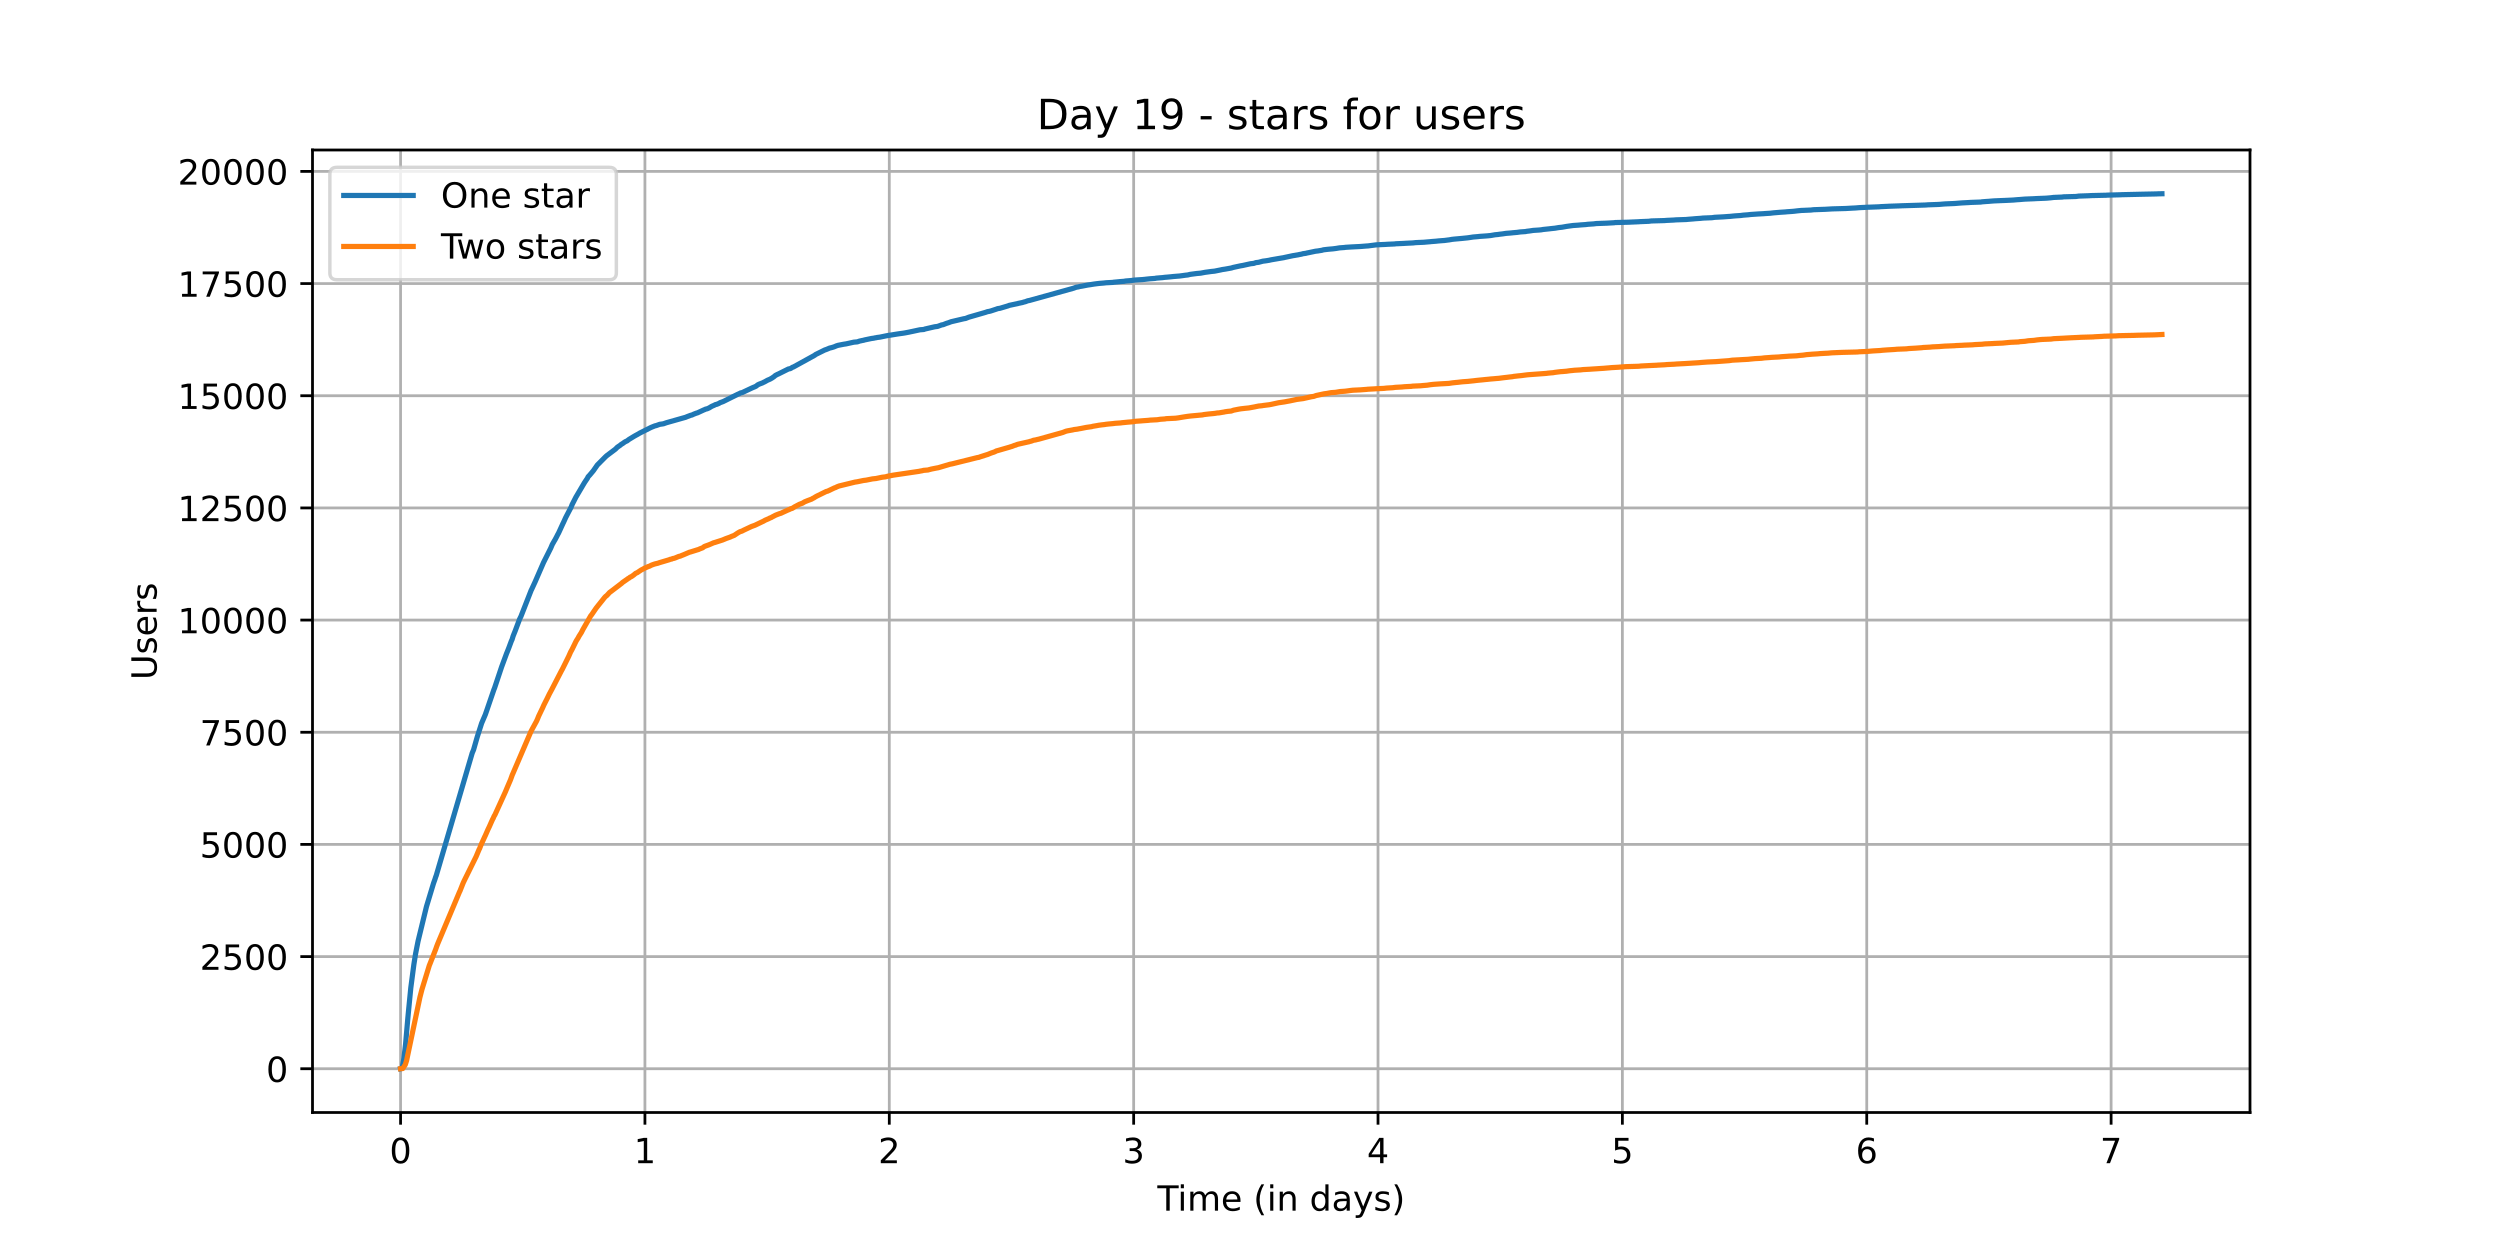 <?xml version="1.0" encoding="utf-8" standalone="no"?>
<!DOCTYPE svg PUBLIC "-//W3C//DTD SVG 1.1//EN"
  "http://www.w3.org/Graphics/SVG/1.1/DTD/svg11.dtd">
<!-- Created with matplotlib (https://matplotlib.org/) -->
<svg height="360pt" version="1.1" viewBox="0 0 720 360" width="720pt" xmlns="http://www.w3.org/2000/svg" xmlns:xlink="http://www.w3.org/1999/xlink">
 <defs>
  <style type="text/css">*{stroke-linecap:butt;stroke-linejoin:round;}</style>
 </defs>
 <g id="figure_1">
  <g id="patch_1">
   <path d="M 0 360 
L 720 360 
L 720 0 
L 0 0 
z
" style="fill:#ffffff;"/>
  </g>
  <g id="axes_1">
   <g id="patch_2">
    <path d="M 90 320.4 
L 648 320.4 
L 648 43.2 
L 90 43.2 
z
" style="fill:#ffffff;"/>
   </g>
   <g id="matplotlib.axis_1">
    <g id="xtick_1">
     <g id="line2d_1">
      <path clip-path="url(#p1810d9f25a)" d="M 115.364 320.4 
L 115.364 43.2 
" style="fill:none;stroke:#b0b0b0;stroke-linecap:square;stroke-width:0.8;"/>
     </g>
     <g id="line2d_2">
      <defs>
       <path d="M 0 0 
L 0 3.5 
" id="m7b0ed7caa7" style="stroke:#000000;stroke-width:0.8;"/>
      </defs>
      <g>
       <use style="stroke:#000000;stroke-width:0.8;" x="115.364" xlink:href="#m7b0ed7caa7" y="320.4"/>
      </g>
     </g>
     <g id="text_1">
      <!-- 0 -->
      <g transform="translate(112.182 334.998)scale(0.1 -0.1)">
       <defs>
        <path d="M 31.781 66.406 
Q 24.172 66.406 20.328 58.906 
Q 16.5 51.422 16.5 36.375 
Q 16.5 21.391 20.328 13.891 
Q 24.172 6.391 31.781 6.391 
Q 39.453 6.391 43.281 13.891 
Q 47.125 21.391 47.125 36.375 
Q 47.125 51.422 43.281 58.906 
Q 39.453 66.406 31.781 66.406 
z
M 31.781 74.219 
Q 44.047 74.219 50.516 64.516 
Q 56.984 54.828 56.984 36.375 
Q 56.984 17.969 50.516 8.266 
Q 44.047 -1.422 31.781 -1.422 
Q 19.531 -1.422 13.062 8.266 
Q 6.594 17.969 6.594 36.375 
Q 6.594 54.828 13.062 64.516 
Q 19.531 74.219 31.781 74.219 
z
" id="DejaVuSans-48"/>
       </defs>
       <use xlink:href="#DejaVuSans-48"/>
      </g>
     </g>
    </g>
    <g id="xtick_2">
     <g id="line2d_3">
      <path clip-path="url(#p1810d9f25a)" d="M 185.74 320.4 
L 185.74 43.2 
" style="fill:none;stroke:#b0b0b0;stroke-linecap:square;stroke-width:0.8;"/>
     </g>
     <g id="line2d_4">
      <g>
       <use style="stroke:#000000;stroke-width:0.8;" x="185.74" xlink:href="#m7b0ed7caa7" y="320.4"/>
      </g>
     </g>
     <g id="text_2">
      <!-- 1 -->
      <g transform="translate(182.559 334.998)scale(0.1 -0.1)">
       <defs>
        <path d="M 12.406 8.297 
L 28.516 8.297 
L 28.516 63.922 
L 10.984 60.406 
L 10.984 69.391 
L 28.422 72.906 
L 38.281 72.906 
L 38.281 8.297 
L 54.391 8.297 
L 54.391 0 
L 12.406 0 
z
" id="DejaVuSans-49"/>
       </defs>
       <use xlink:href="#DejaVuSans-49"/>
      </g>
     </g>
    </g>
    <g id="xtick_3">
     <g id="line2d_5">
      <path clip-path="url(#p1810d9f25a)" d="M 256.116 320.4 
L 256.116 43.2 
" style="fill:none;stroke:#b0b0b0;stroke-linecap:square;stroke-width:0.8;"/>
     </g>
     <g id="line2d_6">
      <g>
       <use style="stroke:#000000;stroke-width:0.8;" x="256.116" xlink:href="#m7b0ed7caa7" y="320.4"/>
      </g>
     </g>
     <g id="text_3">
      <!-- 2 -->
      <g transform="translate(252.935 334.998)scale(0.1 -0.1)">
       <defs>
        <path d="M 19.188 8.297 
L 53.609 8.297 
L 53.609 0 
L 7.328 0 
L 7.328 8.297 
Q 12.938 14.109 22.625 23.891 
Q 32.328 33.688 34.812 36.531 
Q 39.547 41.844 41.422 45.531 
Q 43.312 49.219 43.312 52.781 
Q 43.312 58.594 39.234 62.25 
Q 35.156 65.922 28.609 65.922 
Q 23.969 65.922 18.812 64.312 
Q 13.672 62.703 7.812 59.422 
L 7.812 69.391 
Q 13.766 71.781 18.938 73 
Q 24.125 74.219 28.422 74.219 
Q 39.75 74.219 46.484 68.547 
Q 53.219 62.891 53.219 53.422 
Q 53.219 48.922 51.531 44.891 
Q 49.859 40.875 45.406 35.406 
Q 44.188 33.984 37.641 27.219 
Q 31.109 20.453 19.188 8.297 
z
" id="DejaVuSans-50"/>
       </defs>
       <use xlink:href="#DejaVuSans-50"/>
      </g>
     </g>
    </g>
    <g id="xtick_4">
     <g id="line2d_7">
      <path clip-path="url(#p1810d9f25a)" d="M 326.493 320.4 
L 326.493 43.2 
" style="fill:none;stroke:#b0b0b0;stroke-linecap:square;stroke-width:0.8;"/>
     </g>
     <g id="line2d_8">
      <g>
       <use style="stroke:#000000;stroke-width:0.8;" x="326.493" xlink:href="#m7b0ed7caa7" y="320.4"/>
      </g>
     </g>
     <g id="text_4">
      <!-- 3 -->
      <g transform="translate(323.312 334.998)scale(0.1 -0.1)">
       <defs>
        <path d="M 40.578 39.312 
Q 47.656 37.797 51.625 33 
Q 55.609 28.219 55.609 21.188 
Q 55.609 10.406 48.188 4.484 
Q 40.766 -1.422 27.094 -1.422 
Q 22.516 -1.422 17.656 -0.516 
Q 12.797 0.391 7.625 2.203 
L 7.625 11.719 
Q 11.719 9.328 16.594 8.109 
Q 21.484 6.891 26.812 6.891 
Q 36.078 6.891 40.938 10.547 
Q 45.797 14.203 45.797 21.188 
Q 45.797 27.641 41.281 31.266 
Q 36.766 34.906 28.719 34.906 
L 20.219 34.906 
L 20.219 43.016 
L 29.109 43.016 
Q 36.375 43.016 40.234 45.922 
Q 44.094 48.828 44.094 54.297 
Q 44.094 59.906 40.109 62.906 
Q 36.141 65.922 28.719 65.922 
Q 24.656 65.922 20.016 65.031 
Q 15.375 64.156 9.812 62.312 
L 9.812 71.094 
Q 15.438 72.656 20.344 73.438 
Q 25.25 74.219 29.594 74.219 
Q 40.828 74.219 47.359 69.109 
Q 53.906 64.016 53.906 55.328 
Q 53.906 49.266 50.438 45.094 
Q 46.969 40.922 40.578 39.312 
z
" id="DejaVuSans-51"/>
       </defs>
       <use xlink:href="#DejaVuSans-51"/>
      </g>
     </g>
    </g>
    <g id="xtick_5">
     <g id="line2d_9">
      <path clip-path="url(#p1810d9f25a)" d="M 396.869 320.4 
L 396.869 43.2 
" style="fill:none;stroke:#b0b0b0;stroke-linecap:square;stroke-width:0.8;"/>
     </g>
     <g id="line2d_10">
      <g>
       <use style="stroke:#000000;stroke-width:0.8;" x="396.869" xlink:href="#m7b0ed7caa7" y="320.4"/>
      </g>
     </g>
     <g id="text_5">
      <!-- 4 -->
      <g transform="translate(393.688 334.998)scale(0.1 -0.1)">
       <defs>
        <path d="M 37.797 64.312 
L 12.891 25.391 
L 37.797 25.391 
z
M 35.203 72.906 
L 47.609 72.906 
L 47.609 25.391 
L 58.016 25.391 
L 58.016 17.188 
L 47.609 17.188 
L 47.609 0 
L 37.797 0 
L 37.797 17.188 
L 4.891 17.188 
L 4.891 26.703 
z
" id="DejaVuSans-52"/>
       </defs>
       <use xlink:href="#DejaVuSans-52"/>
      </g>
     </g>
    </g>
    <g id="xtick_6">
     <g id="line2d_11">
      <path clip-path="url(#p1810d9f25a)" d="M 467.245 320.4 
L 467.245 43.2 
" style="fill:none;stroke:#b0b0b0;stroke-linecap:square;stroke-width:0.8;"/>
     </g>
     <g id="line2d_12">
      <g>
       <use style="stroke:#000000;stroke-width:0.8;" x="467.245" xlink:href="#m7b0ed7caa7" y="320.4"/>
      </g>
     </g>
     <g id="text_6">
      <!-- 5 -->
      <g transform="translate(464.064 334.998)scale(0.1 -0.1)">
       <defs>
        <path d="M 10.797 72.906 
L 49.516 72.906 
L 49.516 64.594 
L 19.828 64.594 
L 19.828 46.734 
Q 21.969 47.469 24.109 47.828 
Q 26.266 48.188 28.422 48.188 
Q 40.625 48.188 47.75 41.5 
Q 54.891 34.812 54.891 23.391 
Q 54.891 11.625 47.562 5.094 
Q 40.234 -1.422 26.906 -1.422 
Q 22.312 -1.422 17.547 -0.641 
Q 12.797 0.141 7.719 1.703 
L 7.719 11.625 
Q 12.109 9.234 16.797 8.062 
Q 21.484 6.891 26.703 6.891 
Q 35.156 6.891 40.078 11.328 
Q 45.016 15.766 45.016 23.391 
Q 45.016 31 40.078 35.438 
Q 35.156 39.891 26.703 39.891 
Q 22.75 39.891 18.812 39.016 
Q 14.891 38.141 10.797 36.281 
z
" id="DejaVuSans-53"/>
       </defs>
       <use xlink:href="#DejaVuSans-53"/>
      </g>
     </g>
    </g>
    <g id="xtick_7">
     <g id="line2d_13">
      <path clip-path="url(#p1810d9f25a)" d="M 537.622 320.4 
L 537.622 43.2 
" style="fill:none;stroke:#b0b0b0;stroke-linecap:square;stroke-width:0.8;"/>
     </g>
     <g id="line2d_14">
      <g>
       <use style="stroke:#000000;stroke-width:0.8;" x="537.622" xlink:href="#m7b0ed7caa7" y="320.4"/>
      </g>
     </g>
     <g id="text_7">
      <!-- 6 -->
      <g transform="translate(534.441 334.998)scale(0.1 -0.1)">
       <defs>
        <path d="M 33.016 40.375 
Q 26.375 40.375 22.484 35.828 
Q 18.609 31.297 18.609 23.391 
Q 18.609 15.531 22.484 10.953 
Q 26.375 6.391 33.016 6.391 
Q 39.656 6.391 43.531 10.953 
Q 47.406 15.531 47.406 23.391 
Q 47.406 31.297 43.531 35.828 
Q 39.656 40.375 33.016 40.375 
z
M 52.594 71.297 
L 52.594 62.312 
Q 48.875 64.062 45.094 64.984 
Q 41.312 65.922 37.594 65.922 
Q 27.828 65.922 22.672 59.328 
Q 17.531 52.734 16.797 39.406 
Q 19.672 43.656 24.016 45.922 
Q 28.375 48.188 33.594 48.188 
Q 44.578 48.188 50.953 41.516 
Q 57.328 34.859 57.328 23.391 
Q 57.328 12.156 50.688 5.359 
Q 44.047 -1.422 33.016 -1.422 
Q 20.359 -1.422 13.672 8.266 
Q 6.984 17.969 6.984 36.375 
Q 6.984 53.656 15.188 63.938 
Q 23.391 74.219 37.203 74.219 
Q 40.922 74.219 44.703 73.484 
Q 48.484 72.75 52.594 71.297 
z
" id="DejaVuSans-54"/>
       </defs>
       <use xlink:href="#DejaVuSans-54"/>
      </g>
     </g>
    </g>
    <g id="xtick_8">
     <g id="line2d_15">
      <path clip-path="url(#p1810d9f25a)" d="M 607.998 320.4 
L 607.998 43.2 
" style="fill:none;stroke:#b0b0b0;stroke-linecap:square;stroke-width:0.8;"/>
     </g>
     <g id="line2d_16">
      <g>
       <use style="stroke:#000000;stroke-width:0.8;" x="607.998" xlink:href="#m7b0ed7caa7" y="320.4"/>
      </g>
     </g>
     <g id="text_8">
      <!-- 7 -->
      <g transform="translate(604.817 334.998)scale(0.1 -0.1)">
       <defs>
        <path d="M 8.203 72.906 
L 55.078 72.906 
L 55.078 68.703 
L 28.609 0 
L 18.312 0 
L 43.219 64.594 
L 8.203 64.594 
z
" id="DejaVuSans-55"/>
       </defs>
       <use xlink:href="#DejaVuSans-55"/>
      </g>
     </g>
    </g>
    <g id="text_9">
     <!-- Time (in days) -->
     <g transform="translate(333.327 348.677)scale(0.1 -0.1)">
      <defs>
       <path d="M -0.297 72.906 
L 61.375 72.906 
L 61.375 64.594 
L 35.5 64.594 
L 35.5 0 
L 25.594 0 
L 25.594 64.594 
L -0.297 64.594 
z
" id="DejaVuSans-84"/>
       <path d="M 9.422 54.688 
L 18.406 54.688 
L 18.406 0 
L 9.422 0 
z
M 9.422 75.984 
L 18.406 75.984 
L 18.406 64.594 
L 9.422 64.594 
z
" id="DejaVuSans-105"/>
       <path d="M 52 44.188 
Q 55.375 50.25 60.062 53.125 
Q 64.75 56 71.094 56 
Q 79.641 56 84.281 50.016 
Q 88.922 44.047 88.922 33.016 
L 88.922 0 
L 79.891 0 
L 79.891 32.719 
Q 79.891 40.578 77.094 44.375 
Q 74.312 48.188 68.609 48.188 
Q 61.625 48.188 57.562 43.547 
Q 53.516 38.922 53.516 30.906 
L 53.516 0 
L 44.484 0 
L 44.484 32.719 
Q 44.484 40.625 41.703 44.406 
Q 38.922 48.188 33.109 48.188 
Q 26.219 48.188 22.156 43.531 
Q 18.109 38.875 18.109 30.906 
L 18.109 0 
L 9.078 0 
L 9.078 54.688 
L 18.109 54.688 
L 18.109 46.188 
Q 21.188 51.219 25.484 53.609 
Q 29.781 56 35.688 56 
Q 41.656 56 45.828 52.969 
Q 50 49.953 52 44.188 
z
" id="DejaVuSans-109"/>
       <path d="M 56.203 29.594 
L 56.203 25.203 
L 14.891 25.203 
Q 15.484 15.922 20.484 11.062 
Q 25.484 6.203 34.422 6.203 
Q 39.594 6.203 44.453 7.469 
Q 49.312 8.734 54.109 11.281 
L 54.109 2.781 
Q 49.266 0.734 44.188 -0.344 
Q 39.109 -1.422 33.891 -1.422 
Q 20.797 -1.422 13.156 6.188 
Q 5.516 13.812 5.516 26.812 
Q 5.516 40.234 12.766 48.109 
Q 20.016 56 32.328 56 
Q 43.359 56 49.781 48.891 
Q 56.203 41.797 56.203 29.594 
z
M 47.219 32.234 
Q 47.125 39.594 43.094 43.984 
Q 39.062 48.391 32.422 48.391 
Q 24.906 48.391 20.391 44.141 
Q 15.875 39.891 15.188 32.172 
z
" id="DejaVuSans-101"/>
       <path id="DejaVuSans-32"/>
       <path d="M 31 75.875 
Q 24.469 64.656 21.281 53.656 
Q 18.109 42.672 18.109 31.391 
Q 18.109 20.125 21.312 9.062 
Q 24.516 -2 31 -13.188 
L 23.188 -13.188 
Q 15.875 -1.703 12.234 9.375 
Q 8.594 20.453 8.594 31.391 
Q 8.594 42.281 12.203 53.312 
Q 15.828 64.359 23.188 75.875 
z
" id="DejaVuSans-40"/>
       <path d="M 54.891 33.016 
L 54.891 0 
L 45.906 0 
L 45.906 32.719 
Q 45.906 40.484 42.875 44.328 
Q 39.844 48.188 33.797 48.188 
Q 26.516 48.188 22.312 43.547 
Q 18.109 38.922 18.109 30.906 
L 18.109 0 
L 9.078 0 
L 9.078 54.688 
L 18.109 54.688 
L 18.109 46.188 
Q 21.344 51.125 25.703 53.562 
Q 30.078 56 35.797 56 
Q 45.219 56 50.047 50.172 
Q 54.891 44.344 54.891 33.016 
z
" id="DejaVuSans-110"/>
       <path d="M 45.406 46.391 
L 45.406 75.984 
L 54.391 75.984 
L 54.391 0 
L 45.406 0 
L 45.406 8.203 
Q 42.578 3.328 38.25 0.953 
Q 33.938 -1.422 27.875 -1.422 
Q 17.969 -1.422 11.734 6.484 
Q 5.516 14.406 5.516 27.297 
Q 5.516 40.188 11.734 48.094 
Q 17.969 56 27.875 56 
Q 33.938 56 38.25 53.625 
Q 42.578 51.266 45.406 46.391 
z
M 14.797 27.297 
Q 14.797 17.391 18.875 11.75 
Q 22.953 6.109 30.078 6.109 
Q 37.203 6.109 41.297 11.75 
Q 45.406 17.391 45.406 27.297 
Q 45.406 37.203 41.297 42.844 
Q 37.203 48.484 30.078 48.484 
Q 22.953 48.484 18.875 42.844 
Q 14.797 37.203 14.797 27.297 
z
" id="DejaVuSans-100"/>
       <path d="M 34.281 27.484 
Q 23.391 27.484 19.188 25 
Q 14.984 22.516 14.984 16.5 
Q 14.984 11.719 18.141 8.906 
Q 21.297 6.109 26.703 6.109 
Q 34.188 6.109 38.703 11.406 
Q 43.219 16.703 43.219 25.484 
L 43.219 27.484 
z
M 52.203 31.203 
L 52.203 0 
L 43.219 0 
L 43.219 8.297 
Q 40.141 3.328 35.547 0.953 
Q 30.953 -1.422 24.312 -1.422 
Q 15.922 -1.422 10.953 3.297 
Q 6 8.016 6 15.922 
Q 6 25.141 12.172 29.828 
Q 18.359 34.516 30.609 34.516 
L 43.219 34.516 
L 43.219 35.406 
Q 43.219 41.609 39.141 45 
Q 35.062 48.391 27.688 48.391 
Q 23 48.391 18.547 47.266 
Q 14.109 46.141 10.016 43.891 
L 10.016 52.203 
Q 14.938 54.109 19.578 55.047 
Q 24.219 56 28.609 56 
Q 40.484 56 46.344 49.844 
Q 52.203 43.703 52.203 31.203 
z
" id="DejaVuSans-97"/>
       <path d="M 32.172 -5.078 
Q 28.375 -14.844 24.75 -17.812 
Q 21.141 -20.797 15.094 -20.797 
L 7.906 -20.797 
L 7.906 -13.281 
L 13.188 -13.281 
Q 16.891 -13.281 18.938 -11.516 
Q 21 -9.766 23.484 -3.219 
L 25.094 0.875 
L 2.984 54.688 
L 12.5 54.688 
L 29.594 11.922 
L 46.688 54.688 
L 56.203 54.688 
z
" id="DejaVuSans-121"/>
       <path d="M 44.281 53.078 
L 44.281 44.578 
Q 40.484 46.531 36.375 47.5 
Q 32.281 48.484 27.875 48.484 
Q 21.188 48.484 17.844 46.438 
Q 14.5 44.391 14.5 40.281 
Q 14.5 37.156 16.891 35.375 
Q 19.281 33.594 26.516 31.984 
L 29.594 31.297 
Q 39.156 29.25 43.188 25.516 
Q 47.219 21.781 47.219 15.094 
Q 47.219 7.469 41.188 3.016 
Q 35.156 -1.422 24.609 -1.422 
Q 20.219 -1.422 15.453 -0.562 
Q 10.688 0.297 5.422 2 
L 5.422 11.281 
Q 10.406 8.688 15.234 7.391 
Q 20.062 6.109 24.812 6.109 
Q 31.156 6.109 34.562 8.281 
Q 37.984 10.453 37.984 14.406 
Q 37.984 18.062 35.516 20.016 
Q 33.062 21.969 24.703 23.781 
L 21.578 24.516 
Q 13.234 26.266 9.516 29.906 
Q 5.812 33.547 5.812 39.891 
Q 5.812 47.609 11.281 51.797 
Q 16.75 56 26.812 56 
Q 31.781 56 36.172 55.266 
Q 40.578 54.547 44.281 53.078 
z
" id="DejaVuSans-115"/>
       <path d="M 8.016 75.875 
L 15.828 75.875 
Q 23.141 64.359 26.781 53.312 
Q 30.422 42.281 30.422 31.391 
Q 30.422 20.453 26.781 9.375 
Q 23.141 -1.703 15.828 -13.188 
L 8.016 -13.188 
Q 14.5 -2 17.703 9.062 
Q 20.906 20.125 20.906 31.391 
Q 20.906 42.672 17.703 53.656 
Q 14.5 64.656 8.016 75.875 
z
" id="DejaVuSans-41"/>
      </defs>
      <use xlink:href="#DejaVuSans-84"/>
      <use x="57.959" xlink:href="#DejaVuSans-105"/>
      <use x="85.742" xlink:href="#DejaVuSans-109"/>
      <use x="183.154" xlink:href="#DejaVuSans-101"/>
      <use x="244.678" xlink:href="#DejaVuSans-32"/>
      <use x="276.465" xlink:href="#DejaVuSans-40"/>
      <use x="315.479" xlink:href="#DejaVuSans-105"/>
      <use x="343.262" xlink:href="#DejaVuSans-110"/>
      <use x="406.641" xlink:href="#DejaVuSans-32"/>
      <use x="438.428" xlink:href="#DejaVuSans-100"/>
      <use x="501.904" xlink:href="#DejaVuSans-97"/>
      <use x="563.184" xlink:href="#DejaVuSans-121"/>
      <use x="622.363" xlink:href="#DejaVuSans-115"/>
      <use x="674.463" xlink:href="#DejaVuSans-41"/>
     </g>
    </g>
   </g>
   <g id="matplotlib.axis_2">
    <g id="ytick_1">
     <g id="line2d_17">
      <path clip-path="url(#p1810d9f25a)" d="M 90 307.8 
L 648 307.8 
" style="fill:none;stroke:#b0b0b0;stroke-linecap:square;stroke-width:0.8;"/>
     </g>
     <g id="line2d_18">
      <defs>
       <path d="M 0 0 
L -3.5 0 
" id="mc9524b13a7" style="stroke:#000000;stroke-width:0.8;"/>
      </defs>
      <g>
       <use style="stroke:#000000;stroke-width:0.8;" x="90" xlink:href="#mc9524b13a7" y="307.8"/>
      </g>
     </g>
     <g id="text_10">
      <!-- 0 -->
      <g transform="translate(76.638 311.599)scale(0.1 -0.1)">
       <use xlink:href="#DejaVuSans-48"/>
      </g>
     </g>
    </g>
    <g id="ytick_2">
     <g id="line2d_19">
      <path clip-path="url(#p1810d9f25a)" d="M 90 275.496 
L 648 275.496 
" style="fill:none;stroke:#b0b0b0;stroke-linecap:square;stroke-width:0.8;"/>
     </g>
     <g id="line2d_20">
      <g>
       <use style="stroke:#000000;stroke-width:0.8;" x="90" xlink:href="#mc9524b13a7" y="275.496"/>
      </g>
     </g>
     <g id="text_11">
      <!-- 2500 -->
      <g transform="translate(57.55 279.295)scale(0.1 -0.1)">
       <use xlink:href="#DejaVuSans-50"/>
       <use x="63.623" xlink:href="#DejaVuSans-53"/>
       <use x="127.246" xlink:href="#DejaVuSans-48"/>
       <use x="190.869" xlink:href="#DejaVuSans-48"/>
      </g>
     </g>
    </g>
    <g id="ytick_3">
     <g id="line2d_21">
      <path clip-path="url(#p1810d9f25a)" d="M 90 243.191 
L 648 243.191 
" style="fill:none;stroke:#b0b0b0;stroke-linecap:square;stroke-width:0.8;"/>
     </g>
     <g id="line2d_22">
      <g>
       <use style="stroke:#000000;stroke-width:0.8;" x="90" xlink:href="#mc9524b13a7" y="243.191"/>
      </g>
     </g>
     <g id="text_12">
      <!-- 5000 -->
      <g transform="translate(57.55 246.99)scale(0.1 -0.1)">
       <use xlink:href="#DejaVuSans-53"/>
       <use x="63.623" xlink:href="#DejaVuSans-48"/>
       <use x="127.246" xlink:href="#DejaVuSans-48"/>
       <use x="190.869" xlink:href="#DejaVuSans-48"/>
      </g>
     </g>
    </g>
    <g id="ytick_4">
     <g id="line2d_23">
      <path clip-path="url(#p1810d9f25a)" d="M 90 210.887 
L 648 210.887 
" style="fill:none;stroke:#b0b0b0;stroke-linecap:square;stroke-width:0.8;"/>
     </g>
     <g id="line2d_24">
      <g>
       <use style="stroke:#000000;stroke-width:0.8;" x="90" xlink:href="#mc9524b13a7" y="210.887"/>
      </g>
     </g>
     <g id="text_13">
      <!-- 7500 -->
      <g transform="translate(57.55 214.686)scale(0.1 -0.1)">
       <use xlink:href="#DejaVuSans-55"/>
       <use x="63.623" xlink:href="#DejaVuSans-53"/>
       <use x="127.246" xlink:href="#DejaVuSans-48"/>
       <use x="190.869" xlink:href="#DejaVuSans-48"/>
      </g>
     </g>
    </g>
    <g id="ytick_5">
     <g id="line2d_25">
      <path clip-path="url(#p1810d9f25a)" d="M 90 178.582 
L 648 178.582 
" style="fill:none;stroke:#b0b0b0;stroke-linecap:square;stroke-width:0.8;"/>
     </g>
     <g id="line2d_26">
      <g>
       <use style="stroke:#000000;stroke-width:0.8;" x="90" xlink:href="#mc9524b13a7" y="178.582"/>
      </g>
     </g>
     <g id="text_14">
      <!-- 10000 -->
      <g transform="translate(51.188 182.382)scale(0.1 -0.1)">
       <use xlink:href="#DejaVuSans-49"/>
       <use x="63.623" xlink:href="#DejaVuSans-48"/>
       <use x="127.246" xlink:href="#DejaVuSans-48"/>
       <use x="190.869" xlink:href="#DejaVuSans-48"/>
       <use x="254.492" xlink:href="#DejaVuSans-48"/>
      </g>
     </g>
    </g>
    <g id="ytick_6">
     <g id="line2d_27">
      <path clip-path="url(#p1810d9f25a)" d="M 90 146.278 
L 648 146.278 
" style="fill:none;stroke:#b0b0b0;stroke-linecap:square;stroke-width:0.8;"/>
     </g>
     <g id="line2d_28">
      <g>
       <use style="stroke:#000000;stroke-width:0.8;" x="90" xlink:href="#mc9524b13a7" y="146.278"/>
      </g>
     </g>
     <g id="text_15">
      <!-- 12500 -->
      <g transform="translate(51.188 150.077)scale(0.1 -0.1)">
       <use xlink:href="#DejaVuSans-49"/>
       <use x="63.623" xlink:href="#DejaVuSans-50"/>
       <use x="127.246" xlink:href="#DejaVuSans-53"/>
       <use x="190.869" xlink:href="#DejaVuSans-48"/>
       <use x="254.492" xlink:href="#DejaVuSans-48"/>
      </g>
     </g>
    </g>
    <g id="ytick_7">
     <g id="line2d_29">
      <path clip-path="url(#p1810d9f25a)" d="M 90 113.974 
L 648 113.974 
" style="fill:none;stroke:#b0b0b0;stroke-linecap:square;stroke-width:0.8;"/>
     </g>
     <g id="line2d_30">
      <g>
       <use style="stroke:#000000;stroke-width:0.8;" x="90" xlink:href="#mc9524b13a7" y="113.974"/>
      </g>
     </g>
     <g id="text_16">
      <!-- 15000 -->
      <g transform="translate(51.188 117.773)scale(0.1 -0.1)">
       <use xlink:href="#DejaVuSans-49"/>
       <use x="63.623" xlink:href="#DejaVuSans-53"/>
       <use x="127.246" xlink:href="#DejaVuSans-48"/>
       <use x="190.869" xlink:href="#DejaVuSans-48"/>
       <use x="254.492" xlink:href="#DejaVuSans-48"/>
      </g>
     </g>
    </g>
    <g id="ytick_8">
     <g id="line2d_31">
      <path clip-path="url(#p1810d9f25a)" d="M 90 81.669 
L 648 81.669 
" style="fill:none;stroke:#b0b0b0;stroke-linecap:square;stroke-width:0.8;"/>
     </g>
     <g id="line2d_32">
      <g>
       <use style="stroke:#000000;stroke-width:0.8;" x="90" xlink:href="#mc9524b13a7" y="81.669"/>
      </g>
     </g>
     <g id="text_17">
      <!-- 17500 -->
      <g transform="translate(51.188 85.469)scale(0.1 -0.1)">
       <use xlink:href="#DejaVuSans-49"/>
       <use x="63.623" xlink:href="#DejaVuSans-55"/>
       <use x="127.246" xlink:href="#DejaVuSans-53"/>
       <use x="190.869" xlink:href="#DejaVuSans-48"/>
       <use x="254.492" xlink:href="#DejaVuSans-48"/>
      </g>
     </g>
    </g>
    <g id="ytick_9">
     <g id="line2d_33">
      <path clip-path="url(#p1810d9f25a)" d="M 90 49.365 
L 648 49.365 
" style="fill:none;stroke:#b0b0b0;stroke-linecap:square;stroke-width:0.8;"/>
     </g>
     <g id="line2d_34">
      <g>
       <use style="stroke:#000000;stroke-width:0.8;" x="90" xlink:href="#mc9524b13a7" y="49.365"/>
      </g>
     </g>
     <g id="text_18">
      <!-- 20000 -->
      <g transform="translate(51.188 53.164)scale(0.1 -0.1)">
       <use xlink:href="#DejaVuSans-50"/>
       <use x="63.623" xlink:href="#DejaVuSans-48"/>
       <use x="127.246" xlink:href="#DejaVuSans-48"/>
       <use x="190.869" xlink:href="#DejaVuSans-48"/>
       <use x="254.492" xlink:href="#DejaVuSans-48"/>
      </g>
     </g>
    </g>
    <g id="text_19">
     <!-- Users -->
     <g transform="translate(45.108 195.801)rotate(-90)scale(0.1 -0.1)">
      <defs>
       <path d="M 8.688 72.906 
L 18.609 72.906 
L 18.609 28.609 
Q 18.609 16.891 22.844 11.734 
Q 27.094 6.594 36.625 6.594 
Q 46.094 6.594 50.344 11.734 
Q 54.594 16.891 54.594 28.609 
L 54.594 72.906 
L 64.5 72.906 
L 64.5 27.391 
Q 64.5 13.141 57.438 5.859 
Q 50.391 -1.422 36.625 -1.422 
Q 22.797 -1.422 15.734 5.859 
Q 8.688 13.141 8.688 27.391 
z
" id="DejaVuSans-85"/>
       <path d="M 41.109 46.297 
Q 39.594 47.172 37.812 47.578 
Q 36.031 48 33.891 48 
Q 26.266 48 22.188 43.047 
Q 18.109 38.094 18.109 28.812 
L 18.109 0 
L 9.078 0 
L 9.078 54.688 
L 18.109 54.688 
L 18.109 46.188 
Q 20.953 51.172 25.484 53.578 
Q 30.031 56 36.531 56 
Q 37.453 56 38.578 55.875 
Q 39.703 55.766 41.062 55.516 
z
" id="DejaVuSans-114"/>
      </defs>
      <use xlink:href="#DejaVuSans-85"/>
      <use x="73.193" xlink:href="#DejaVuSans-115"/>
      <use x="125.293" xlink:href="#DejaVuSans-101"/>
      <use x="186.816" xlink:href="#DejaVuSans-114"/>
      <use x="227.93" xlink:href="#DejaVuSans-115"/>
     </g>
    </g>
   </g>
   <g id="line2d_35">
    <path clip-path="url(#p1810d9f25a)" d="M 115.364 307.8 
L 115.7 307.722 
L 115.846 307.516 
L 116.33 304.789 
L 116.814 300.628 
L 117.445 293.379 
L 117.687 290.821 
L 118.316 284.45 
L 119.189 277.809 
L 119.673 274.746 
L 120.4 271.063 
L 122.822 261.101 
L 124.855 254.381 
L 125.243 253.296 
L 125.485 252.534 
L 125.63 252.172 
L 135.995 216.87 
L 136.383 215.952 
L 137.206 213.071 
L 137.448 212.231 
L 138.708 208.29 
L 139.773 205.796 
L 140.258 204.4 
L 140.935 202.423 
L 141.129 201.855 
L 142.243 198.611 
L 142.437 198.133 
L 144.47 192.047 
L 145.924 188.119 
L 146.021 187.899 
L 146.553 186.555 
L 147.28 184.591 
L 147.474 184.191 
L 147.765 183.221 
L 148.104 182.369 
L 148.346 181.774 
L 149.654 178.285 
L 150.042 177.497 
L 152.997 169.951 
L 153.093 169.783 
L 153.336 169.253 
L 154.111 167.573 
L 156.532 162.004 
L 158.615 157.856 
L 159.051 156.822 
L 159.729 155.633 
L 159.826 155.491 
L 160.359 154.483 
L 160.601 153.992 
L 160.843 153.566 
L 161.037 153.152 
L 162.15 150.723 
L 162.247 150.542 
L 162.926 149.043 
L 164.137 146.717 
L 164.476 146.084 
L 164.766 145.322 
L 165.88 143.138 
L 165.977 142.983 
L 167.818 139.856 
L 168.35 138.964 
L 169.174 137.737 
L 169.368 137.323 
L 169.561 137.117 
L 169.852 136.806 
L 170.869 135.592 
L 172.031 133.925 
L 174.356 131.586 
L 174.647 131.315 
L 174.889 131.121 
L 177.213 129.376 
L 177.31 129.286 
L 177.795 128.795 
L 178.618 128.239 
L 178.812 128.058 
L 179.102 127.865 
L 179.296 127.761 
L 179.877 127.335 
L 180.168 127.167 
L 180.604 126.973 
L 181.136 126.56 
L 182.686 125.616 
L 183.219 125.319 
L 183.607 125.112 
L 184.236 124.738 
L 187.481 123.109 
L 187.723 123.006 
L 188.595 122.657 
L 189.031 122.554 
L 189.709 122.308 
L 190 122.205 
L 190.823 122.089 
L 191.162 122.024 
L 191.355 121.946 
L 191.985 121.727 
L 197.507 120.163 
L 197.846 120.008 
L 198.911 119.608 
L 199.299 119.517 
L 199.783 119.285 
L 200.509 119 
L 200.848 118.91 
L 202.64 118.083 
L 203.028 117.928 
L 203.173 117.837 
L 203.657 117.734 
L 204.239 117.476 
L 204.869 117.088 
L 205.063 116.984 
L 205.644 116.739 
L 206.031 116.532 
L 206.467 116.429 
L 207.096 116.158 
L 207.387 115.964 
L 207.629 115.886 
L 207.969 115.757 
L 208.259 115.654 
L 212.376 113.599 
L 212.909 113.366 
L 213.296 113.16 
L 213.781 113.056 
L 214.264 112.824 
L 216.395 111.816 
L 216.88 111.596 
L 217.219 111.467 
L 217.703 111.247 
L 218.236 110.834 
L 218.624 110.64 
L 219.592 110.278 
L 219.979 110.071 
L 220.222 109.968 
L 220.561 109.774 
L 221.045 109.503 
L 221.723 109.219 
L 222.256 108.921 
L 222.837 108.534 
L 223.031 108.379 
L 223.225 108.198 
L 223.419 108.068 
L 223.613 107.978 
L 223.855 107.836 
L 224.098 107.745 
L 227.052 106.272 
L 227.585 106.169 
L 227.923 105.988 
L 228.214 105.781 
L 228.505 105.691 
L 234.657 102.305 
L 234.851 102.124 
L 237.563 100.781 
L 237.902 100.677 
L 238.531 100.419 
L 238.919 100.251 
L 239.307 100.16 
L 239.694 100.057 
L 240.226 99.889 
L 240.856 99.618 
L 241.389 99.45 
L 242.988 99.14 
L 243.665 99.036 
L 245.893 98.545 
L 246.91 98.455 
L 247.54 98.235 
L 248.025 98.132 
L 248.364 98.054 
L 248.75 97.99 
L 248.944 97.912 
L 250.979 97.486 
L 251.657 97.395 
L 251.899 97.331 
L 252.383 97.253 
L 252.577 97.201 
L 253.401 97.098 
L 255.144 96.736 
L 255.677 96.633 
L 256.548 96.504 
L 257.178 96.4 
L 258.293 96.219 
L 258.971 96.116 
L 259.842 96 
L 260.521 95.896 
L 261.877 95.638 
L 262.264 95.547 
L 262.603 95.483 
L 264.927 94.979 
L 266.09 94.888 
L 266.332 94.772 
L 269.19 94.113 
L 270.012 94.01 
L 270.933 93.674 
L 271.127 93.596 
L 271.664 93.493 
L 272.535 93.144 
L 272.777 93.066 
L 273.116 92.963 
L 273.939 92.653 
L 277.572 91.8 
L 278.105 91.71 
L 279.025 91.348 
L 283.772 89.978 
L 284.401 89.758 
L 284.933 89.668 
L 285.37 89.552 
L 287.016 89.009 
L 287.307 88.893 
L 287.984 88.789 
L 290.358 88.079 
L 290.6 87.962 
L 292.78 87.497 
L 293.119 87.432 
L 293.264 87.368 
L 293.7 87.29 
L 293.893 87.239 
L 294.426 87.135 
L 294.911 86.98 
L 295.298 86.89 
L 295.976 86.631 
L 296.509 86.528 
L 309.204 83 
L 309.931 82.729 
L 310.561 82.626 
L 310.997 82.509 
L 311.627 82.406 
L 313.226 82.096 
L 313.951 81.992 
L 315.066 81.811 
L 315.841 81.708 
L 316.616 81.618 
L 317.877 81.514 
L 318.554 81.437 
L 320.492 81.333 
L 320.734 81.282 
L 321.848 81.178 
L 322.478 81.114 
L 323.785 81.01 
L 324.125 80.933 
L 325.384 80.829 
L 326.014 80.765 
L 326.788 80.661 
L 327.321 80.623 
L 329.016 80.519 
L 329.646 80.455 
L 330.566 80.351 
L 331.196 80.287 
L 332.649 80.183 
L 332.988 80.106 
L 334.198 80.002 
L 334.731 79.964 
L 335.555 79.86 
L 336.087 79.822 
L 337.202 79.718 
L 337.879 79.641 
L 339.139 79.537 
L 339.671 79.498 
L 340.446 79.395 
L 341.366 79.266 
L 342.093 79.188 
L 342.335 79.124 
L 342.771 79.02 
L 343.643 78.904 
L 344.321 78.814 
L 344.611 78.775 
L 345.774 78.671 
L 347.081 78.426 
L 347.856 78.323 
L 348.776 78.193 
L 349.793 78.09 
L 351.537 77.741 
L 351.972 77.638 
L 352.844 77.509 
L 353.426 77.405 
L 354.636 77.185 
L 354.878 77.108 
L 355.169 77.018 
L 357.251 76.565 
L 357.881 76.462 
L 360.159 75.958 
L 361.078 75.855 
L 361.708 75.635 
L 362.483 75.544 
L 362.919 75.428 
L 363.307 75.325 
L 363.694 75.221 
L 364.518 75.118 
L 365.486 74.963 
L 365.922 74.86 
L 366.261 74.795 
L 367.472 74.588 
L 368.054 74.485 
L 369.216 74.291 
L 369.701 74.213 
L 369.944 74.149 
L 370.428 74.046 
L 372.366 73.632 
L 372.948 73.542 
L 373.238 73.49 
L 373.867 73.387 
L 374.255 73.296 
L 374.837 73.193 
L 375.273 73.063 
L 376.048 72.96 
L 376.436 72.857 
L 376.969 72.753 
L 378.858 72.353 
L 379.633 72.262 
L 379.972 72.198 
L 380.651 72.094 
L 381.135 71.952 
L 381.959 71.849 
L 382.686 71.771 
L 383.752 71.681 
L 383.994 71.655 
L 384.769 71.552 
L 385.786 71.384 
L 387.192 71.28 
L 387.482 71.229 
L 389.177 71.125 
L 389.662 71.099 
L 391.696 70.996 
L 392.229 70.957 
L 393.488 70.854 
L 393.973 70.828 
L 394.747 70.725 
L 395.474 70.634 
L 396.248 70.531 
L 396.781 70.492 
L 399.058 70.389 
L 399.591 70.35 
L 401.672 70.259 
L 401.963 70.208 
L 404.288 70.104 
L 404.821 70.066 
L 406.952 69.962 
L 407.727 69.872 
L 410.1 69.768 
L 410.778 69.704 
L 411.892 69.613 
L 412.183 69.575 
L 413.539 69.471 
L 414.216 69.394 
L 415.525 69.29 
L 415.949 69.264 
L 417.027 69.122 
L 417.268 69.096 
L 417.801 69.006 
L 418.141 68.941 
L 418.822 68.864 
L 420.989 68.67 
L 422.007 68.567 
L 422.636 68.502 
L 423.363 68.399 
L 424.283 68.257 
L 425.542 68.153 
L 426.219 68.076 
L 427.721 67.972 
L 428.253 67.934 
L 429.319 67.83 
L 430.578 67.61 
L 431.547 67.52 
L 431.789 67.468 
L 432.709 67.365 
L 433.726 67.21 
L 435.034 67.107 
L 435.76 67.029 
L 436.923 66.926 
L 437.843 66.796 
L 439.345 66.693 
L 439.685 66.616 
L 440.556 66.512 
L 441.574 66.357 
L 443.173 66.254 
L 443.851 66.189 
L 444.433 66.086 
L 445.062 66.021 
L 446.031 65.918 
L 446.806 65.827 
L 447.824 65.724 
L 448.89 65.543 
L 449.859 65.44 
L 451.167 65.207 
L 451.797 65.117 
L 452.088 65.078 
L 453.008 64.949 
L 454.51 64.845 
L 455.189 64.781 
L 456.643 64.677 
L 457.369 64.587 
L 458.968 64.483 
L 459.744 64.38 
L 462.602 64.277 
L 463.086 64.251 
L 464.878 64.147 
L 465.168 64.096 
L 469.092 63.992 
L 469.577 63.967 
L 471.998 63.863 
L 472.24 63.837 
L 474.807 63.734 
L 475.63 63.631 
L 479.359 63.527 
L 479.94 63.476 
L 482.072 63.372 
L 482.653 63.32 
L 485.607 63.217 
L 486.285 63.152 
L 487.593 63.049 
L 488.271 62.984 
L 489.772 62.881 
L 490.45 62.804 
L 493.018 62.7 
L 493.84 62.584 
L 495.826 62.481 
L 496.311 62.455 
L 497.715 62.351 
L 498.199 62.325 
L 499.168 62.222 
L 499.749 62.17 
L 501.299 62.067 
L 502.074 61.964 
L 503.43 61.86 
L 504.205 61.77 
L 505.755 61.666 
L 506.288 61.628 
L 507.983 61.537 
L 508.225 61.511 
L 509.873 61.408 
L 510.164 61.369 
L 510.841 61.292 
L 512.101 61.188 
L 512.682 61.137 
L 514.281 61.033 
L 514.572 60.995 
L 516.122 60.891 
L 516.801 60.827 
L 517.528 60.736 
L 517.77 60.71 
L 518.787 60.607 
L 519.223 60.594 
L 521.549 60.491 
L 522.276 60.4 
L 525.134 60.297 
L 525.57 60.284 
L 527.314 60.18 
L 527.798 60.155 
L 531.48 60.051 
L 531.964 60.025 
L 533.756 59.922 
L 534.193 59.909 
L 535.451 59.806 
L 535.936 59.78 
L 538.067 59.677 
L 538.502 59.664 
L 541.263 59.56 
L 541.554 59.521 
L 543.733 59.418 
L 544.218 59.392 
L 547.172 59.289 
L 547.657 59.263 
L 550.998 59.16 
L 551.435 59.147 
L 554.632 59.043 
L 555.214 58.992 
L 558.071 58.888 
L 558.555 58.862 
L 559.766 58.759 
L 560.299 58.72 
L 562.768 58.617 
L 563.301 58.578 
L 564.56 58.475 
L 565.093 58.436 
L 567.031 58.333 
L 567.564 58.294 
L 570.469 58.191 
L 570.808 58.126 
L 572.116 58.023 
L 572.6 57.997 
L 573.811 57.893 
L 574.344 57.855 
L 576.765 57.751 
L 577.201 57.738 
L 579.381 57.635 
L 579.866 57.609 
L 581.028 57.506 
L 581.513 57.48 
L 582.725 57.376 
L 583.257 57.338 
L 585.825 57.234 
L 586.358 57.196 
L 588.974 57.092 
L 589.458 57.066 
L 590.621 56.963 
L 591.445 56.86 
L 593.916 56.756 
L 594.255 56.692 
L 597.888 56.588 
L 598.712 56.472 
L 601.666 56.369 
L 602.199 56.33 
L 606.605 56.226 
L 606.848 56.201 
L 610.625 56.097 
L 611.11 56.071 
L 615.614 55.968 
L 616.05 55.955 
L 620.99 55.852 
L 621.474 55.826 
L 622.636 55.8 
L 622.636 55.8 
" style="fill:none;stroke:#1f77b4;stroke-linecap:square;stroke-width:1.5;"/>
   </g>
   <g id="line2d_36">
    <path clip-path="url(#p1810d9f25a)" d="M 115.364 307.8 
L 115.991 307.735 
L 116.717 306.637 
L 117.105 305.409 
L 120.933 287.229 
L 121.513 284.98 
L 123.644 278.041 
L 123.79 277.692 
L 125.485 273.376 
L 125.775 272.537 
L 126.115 271.671 
L 132.362 256.811 
L 132.459 256.643 
L 133.234 254.679 
L 133.428 254.201 
L 133.767 253.49 
L 136.722 247.494 
L 137.109 246.719 
L 137.981 244.638 
L 138.127 244.38 
L 138.466 243.476 
L 139.628 240.917 
L 139.725 240.736 
L 140.5 238.966 
L 140.935 238.061 
L 141.516 236.743 
L 141.953 235.787 
L 142.001 235.761 
L 142.292 235.063 
L 142.533 234.676 
L 145.537 228.086 
L 146.117 226.703 
L 147.038 224.558 
L 147.523 223.201 
L 147.716 222.775 
L 152.9 210.693 
L 153.384 209.776 
L 153.626 209.336 
L 154.498 207.734 
L 154.789 207.101 
L 155.128 206.248 
L 155.999 204.426 
L 156.241 203.935 
L 156.629 203.056 
L 157.259 201.803 
L 157.501 201.338 
L 158.228 199.839 
L 158.906 198.585 
L 159.245 197.926 
L 161.714 193.145 
L 161.957 192.719 
L 163.798 189.01 
L 164.331 187.796 
L 164.766 187.007 
L 165.88 184.72 
L 166.123 184.307 
L 166.461 183.79 
L 166.752 183.234 
L 167.43 182.175 
L 167.866 181.309 
L 170.093 177.407 
L 170.384 177.045 
L 171.45 175.481 
L 171.789 175.003 
L 174.016 172.212 
L 174.162 172.031 
L 174.453 171.734 
L 174.695 171.566 
L 174.937 171.32 
L 175.566 170.623 
L 175.809 170.455 
L 178.86 168.129 
L 179.005 168.025 
L 179.247 167.78 
L 180.459 166.94 
L 180.7 166.772 
L 180.894 166.617 
L 181.185 166.475 
L 181.427 166.255 
L 181.912 166.023 
L 182.492 165.609 
L 183.074 165.118 
L 183.607 164.885 
L 183.801 164.73 
L 184.672 164.149 
L 185.06 163.955 
L 185.593 163.658 
L 186.755 163.141 
L 187.046 163.063 
L 187.53 162.805 
L 187.771 162.702 
L 188.353 162.495 
L 188.692 162.392 
L 189.08 162.301 
L 189.515 162.198 
L 189.806 162.081 
L 192.761 161.203 
L 192.954 161.099 
L 193.487 160.996 
L 193.729 160.867 
L 194.165 160.789 
L 194.456 160.686 
L 195.472 160.259 
L 195.909 160.169 
L 196.151 160.053 
L 197.022 159.704 
L 197.168 159.639 
L 197.41 159.536 
L 198.523 159.058 
L 198.911 158.954 
L 200.606 158.425 
L 200.8 158.36 
L 201.139 158.269 
L 201.575 158.063 
L 202.301 157.791 
L 202.543 157.636 
L 202.786 157.442 
L 202.98 157.339 
L 204.19 156.9 
L 205.498 156.331 
L 205.886 156.228 
L 208.066 155.53 
L 209.082 155.104 
L 210.294 154.677 
L 210.535 154.548 
L 211.456 154.186 
L 212.376 153.566 
L 212.666 153.385 
L 213.151 153.114 
L 213.539 153.01 
L 213.781 152.907 
L 214.168 152.7 
L 216.25 151.718 
L 216.444 151.628 
L 217.122 151.382 
L 217.413 151.279 
L 219.543 150.258 
L 219.786 150.155 
L 220.367 149.819 
L 221.481 149.341 
L 221.626 149.237 
L 222.159 149.03 
L 222.401 148.875 
L 222.837 148.656 
L 223.322 148.397 
L 223.564 148.294 
L 224.436 147.958 
L 224.92 147.816 
L 225.405 147.583 
L 226.955 146.873 
L 227.246 146.769 
L 227.633 146.575 
L 227.875 146.485 
L 228.166 146.407 
L 228.941 145.916 
L 229.377 145.697 
L 229.667 145.529 
L 229.909 145.425 
L 230.153 145.27 
L 231.121 144.908 
L 231.751 144.521 
L 232.478 144.224 
L 232.816 144.094 
L 233.785 143.733 
L 233.979 143.59 
L 234.415 143.384 
L 234.802 143.125 
L 235.287 142.854 
L 235.481 142.763 
L 237.95 141.549 
L 238.338 141.458 
L 240.323 140.515 
L 240.614 140.425 
L 241.099 140.179 
L 241.341 140.089 
L 241.631 139.972 
L 246.233 138.848 
L 246.91 138.745 
L 248.654 138.383 
L 249.477 138.28 
L 251.269 137.918 
L 252.286 137.814 
L 254.078 137.44 
L 254.999 137.336 
L 255.241 137.272 
L 255.58 137.168 
L 257.178 136.858 
L 257.856 136.755 
L 264.685 135.747 
L 265.024 135.669 
L 265.557 135.579 
L 265.993 135.463 
L 267.252 135.359 
L 267.688 135.23 
L 267.979 135.165 
L 268.172 135.101 
L 269.674 134.804 
L 270.255 134.7 
L 273.552 133.718 
L 273.745 133.679 
L 274.278 133.576 
L 281.447 131.793 
L 281.931 131.715 
L 282.27 131.573 
L 284.207 130.953 
L 284.449 130.888 
L 284.691 130.785 
L 285.418 130.488 
L 285.951 130.307 
L 286.241 130.216 
L 286.58 130.074 
L 286.919 129.88 
L 287.355 129.764 
L 290.842 128.756 
L 291.036 128.679 
L 291.423 128.575 
L 292.198 128.265 
L 292.586 128.175 
L 292.828 128.046 
L 293.167 127.942 
L 296.025 127.296 
L 296.364 127.231 
L 296.558 127.141 
L 296.993 127.051 
L 297.672 126.792 
L 298.253 126.702 
L 298.689 126.585 
L 299.174 126.482 
L 306.103 124.544 
L 306.976 124.195 
L 307.411 124.091 
L 307.751 124.027 
L 308.962 123.807 
L 309.301 123.717 
L 309.592 123.678 
L 310.318 123.588 
L 310.658 123.51 
L 311.288 123.407 
L 312.838 123.096 
L 313.564 122.993 
L 314.388 122.877 
L 314.727 122.773 
L 315.89 122.58 
L 316.423 122.476 
L 317.295 122.36 
L 318.118 122.269 
L 318.457 122.205 
L 319.233 122.114 
L 320.395 122.011 
L 321.219 121.908 
L 322.769 121.804 
L 323.059 121.753 
L 324.125 121.649 
L 324.755 121.585 
L 325.868 121.494 
L 326.11 121.468 
L 326.788 121.378 
L 327.079 121.326 
L 328.58 121.223 
L 329.161 121.171 
L 330.614 121.068 
L 331.293 120.99 
L 333.279 120.887 
L 334.198 120.745 
L 335.506 120.654 
L 335.845 120.577 
L 338.073 120.473 
L 338.558 120.448 
L 339.38 120.344 
L 340.592 120.137 
L 341.221 120.034 
L 342.093 119.905 
L 342.964 119.801 
L 343.643 119.737 
L 344.805 119.633 
L 345.434 119.569 
L 346.355 119.491 
L 346.596 119.414 
L 347.42 119.31 
L 348.195 119.22 
L 349.309 119.117 
L 349.987 119.039 
L 350.568 118.936 
L 351.052 118.91 
L 351.682 118.806 
L 351.972 118.755 
L 352.602 118.651 
L 352.844 118.587 
L 353.667 118.47 
L 354.587 118.38 
L 355.266 118.135 
L 356.767 117.837 
L 357.396 117.734 
L 357.639 117.708 
L 358.414 117.618 
L 358.656 117.592 
L 359.673 117.488 
L 360.933 117.256 
L 361.418 117.165 
L 361.757 117.088 
L 362.241 116.997 
L 362.434 116.946 
L 363.404 116.855 
L 363.743 116.791 
L 364.469 116.7 
L 364.76 116.661 
L 365.486 116.571 
L 366.068 116.468 
L 368.248 115.99 
L 368.974 115.886 
L 369.944 115.744 
L 370.476 115.641 
L 370.815 115.576 
L 371.397 115.473 
L 373.48 115.033 
L 374.158 114.943 
L 374.449 114.904 
L 375.273 114.801 
L 377.696 114.258 
L 378.374 114.155 
L 379.052 113.909 
L 381.329 113.418 
L 382.105 113.315 
L 383.364 113.082 
L 384.672 112.992 
L 384.866 112.953 
L 385.931 112.772 
L 387.385 112.669 
L 388.209 112.565 
L 388.935 112.462 
L 389.614 112.384 
L 391.793 112.281 
L 392.423 112.229 
L 393.633 112.139 
L 393.924 112.1 
L 395.813 111.997 
L 396.345 111.958 
L 398.573 111.855 
L 399.348 111.764 
L 401.092 111.661 
L 401.866 111.557 
L 403.755 111.454 
L 404.482 111.376 
L 406.468 111.273 
L 406.807 111.208 
L 409.131 111.105 
L 409.761 111.04 
L 411.02 110.937 
L 411.941 110.795 
L 412.86 110.692 
L 413.393 110.653 
L 414.895 110.549 
L 415.379 110.524 
L 417.268 110.42 
L 418.286 110.265 
L 419.246 110.162 
L 419.827 110.11 
L 420.699 110.007 
L 421.328 109.942 
L 422.781 109.839 
L 423.508 109.761 
L 424.476 109.658 
L 425.203 109.567 
L 426.219 109.464 
L 426.898 109.399 
L 427.866 109.296 
L 428.447 109.244 
L 429.416 109.141 
L 429.948 109.102 
L 431.111 108.999 
L 431.644 108.96 
L 432.419 108.857 
L 433.145 108.766 
L 434.065 108.663 
L 434.792 108.572 
L 435.615 108.482 
L 435.954 108.404 
L 436.778 108.314 
L 437.068 108.275 
L 438.134 108.172 
L 439.006 108.056 
L 439.83 107.952 
L 440.411 107.901 
L 441.816 107.797 
L 442.349 107.758 
L 443.754 107.655 
L 444.287 107.616 
L 445.449 107.526 
L 445.643 107.487 
L 446.709 107.384 
L 447.242 107.345 
L 447.824 107.241 
L 448.6 107.138 
L 449.471 107.035 
L 449.956 107.009 
L 451.167 106.906 
L 452.04 106.776 
L 453.105 106.673 
L 453.396 106.634 
L 455.189 106.531 
L 455.916 106.44 
L 457.854 106.337 
L 458.387 106.298 
L 459.985 106.195 
L 460.518 106.156 
L 461.972 106.066 
L 462.214 106.04 
L 463.473 105.936 
L 464.152 105.872 
L 466.041 105.768 
L 466.622 105.717 
L 468.027 105.613 
L 468.51 105.588 
L 471.949 105.484 
L 472.627 105.407 
L 474.662 105.303 
L 475.146 105.277 
L 477.132 105.187 
L 477.374 105.161 
L 479.407 105.058 
L 480.086 104.993 
L 482.217 104.89 
L 482.798 104.838 
L 484.735 104.735 
L 485.22 104.709 
L 486.963 104.605 
L 487.496 104.567 
L 489.24 104.463 
L 489.869 104.399 
L 491.274 104.295 
L 491.806 104.257 
L 494.131 104.153 
L 494.664 104.114 
L 496.02 104.011 
L 496.553 103.972 
L 497.957 103.869 
L 498.925 103.727 
L 500.96 103.623 
L 501.493 103.585 
L 503.479 103.481 
L 504.156 103.404 
L 505.125 103.313 
L 505.368 103.287 
L 507.305 103.184 
L 508.177 103.068 
L 509.679 102.964 
L 510.261 102.913 
L 512.343 102.809 
L 513.07 102.732 
L 514.62 102.628 
L 515.202 102.577 
L 517.431 102.473 
L 518.158 102.383 
L 519.32 102.28 
L 520.289 102.137 
L 521.597 102.034 
L 521.839 102.008 
L 523.535 101.905 
L 524.165 101.84 
L 525.958 101.737 
L 526.393 101.724 
L 527.46 101.621 
L 527.944 101.595 
L 530.415 101.491 
L 530.851 101.478 
L 534.87 101.375 
L 535.5 101.31 
L 537.728 101.22 
L 537.97 101.194 
L 539.132 101.091 
L 539.665 101.052 
L 541.506 100.949 
L 542.183 100.871 
L 543.588 100.768 
L 544.072 100.742 
L 545.719 100.638 
L 546.349 100.574 
L 549.013 100.47 
L 549.74 100.38 
L 551.58 100.277 
L 552.113 100.238 
L 553.518 100.135 
L 553.808 100.083 
L 555.794 99.979 
L 556.521 99.902 
L 558.507 99.811 
L 558.749 99.786 
L 560.105 99.682 
L 560.541 99.669 
L 562.962 99.566 
L 563.253 99.527 
L 565.335 99.437 
L 565.578 99.411 
L 568.096 99.308 
L 568.726 99.243 
L 570.857 99.14 
L 571.583 99.049 
L 573.908 98.946 
L 574.441 98.907 
L 576.814 98.804 
L 577.444 98.739 
L 578.509 98.636 
L 579.09 98.584 
L 581.367 98.481 
L 581.706 98.403 
L 583.16 98.3 
L 584.227 98.132 
L 585.777 98.028 
L 586.649 97.899 
L 587.618 97.796 
L 588.15 97.757 
L 590.67 97.654 
L 591.493 97.537 
L 593.675 97.434 
L 594.158 97.408 
L 595.999 97.305 
L 596.483 97.279 
L 598.76 97.175 
L 599.292 97.137 
L 602.876 97.033 
L 603.167 96.995 
L 605.298 96.891 
L 605.879 96.839 
L 609.463 96.736 
L 610.092 96.684 
L 614.839 96.581 
L 615.323 96.555 
L 620.07 96.452 
L 620.506 96.439 
L 622.636 96.336 
L 622.636 96.336 
" style="fill:none;stroke:#ff7f0e;stroke-linecap:square;stroke-width:1.5;"/>
   </g>
   <g id="patch_3">
    <path d="M 90 320.4 
L 90 43.2 
" style="fill:none;stroke:#000000;stroke-linecap:square;stroke-linejoin:miter;stroke-width:0.8;"/>
   </g>
   <g id="patch_4">
    <path d="M 648 320.4 
L 648 43.2 
" style="fill:none;stroke:#000000;stroke-linecap:square;stroke-linejoin:miter;stroke-width:0.8;"/>
   </g>
   <g id="patch_5">
    <path d="M 90 320.4 
L 648 320.4 
" style="fill:none;stroke:#000000;stroke-linecap:square;stroke-linejoin:miter;stroke-width:0.8;"/>
   </g>
   <g id="patch_6">
    <path d="M 90 43.2 
L 648 43.2 
" style="fill:none;stroke:#000000;stroke-linecap:square;stroke-linejoin:miter;stroke-width:0.8;"/>
   </g>
   <g id="text_20">
    <!-- Day 19 - stars for users -->
    <g transform="translate(298.609 37.2)scale(0.12 -0.12)">
     <defs>
      <path d="M 19.672 64.797 
L 19.672 8.109 
L 31.594 8.109 
Q 46.688 8.109 53.688 14.938 
Q 60.688 21.781 60.688 36.531 
Q 60.688 51.172 53.688 57.984 
Q 46.688 64.797 31.594 64.797 
z
M 9.812 72.906 
L 30.078 72.906 
Q 51.266 72.906 61.172 64.094 
Q 71.094 55.281 71.094 36.531 
Q 71.094 17.672 61.125 8.828 
Q 51.172 0 30.078 0 
L 9.812 0 
z
" id="DejaVuSans-68"/>
      <path d="M 10.984 1.516 
L 10.984 10.5 
Q 14.703 8.734 18.5 7.812 
Q 22.312 6.891 25.984 6.891 
Q 35.75 6.891 40.891 13.453 
Q 46.047 20.016 46.781 33.406 
Q 43.953 29.203 39.594 26.953 
Q 35.25 24.703 29.984 24.703 
Q 19.047 24.703 12.672 31.312 
Q 6.297 37.938 6.297 49.422 
Q 6.297 60.641 12.938 67.422 
Q 19.578 74.219 30.609 74.219 
Q 43.266 74.219 49.922 64.516 
Q 56.594 54.828 56.594 36.375 
Q 56.594 19.141 48.406 8.859 
Q 40.234 -1.422 26.422 -1.422 
Q 22.703 -1.422 18.891 -0.688 
Q 15.094 0.047 10.984 1.516 
z
M 30.609 32.422 
Q 37.25 32.422 41.125 36.953 
Q 45.016 41.5 45.016 49.422 
Q 45.016 57.281 41.125 61.844 
Q 37.25 66.406 30.609 66.406 
Q 23.969 66.406 20.094 61.844 
Q 16.219 57.281 16.219 49.422 
Q 16.219 41.5 20.094 36.953 
Q 23.969 32.422 30.609 32.422 
z
" id="DejaVuSans-57"/>
      <path d="M 4.891 31.391 
L 31.203 31.391 
L 31.203 23.391 
L 4.891 23.391 
z
" id="DejaVuSans-45"/>
      <path d="M 18.312 70.219 
L 18.312 54.688 
L 36.812 54.688 
L 36.812 47.703 
L 18.312 47.703 
L 18.312 18.016 
Q 18.312 11.328 20.141 9.422 
Q 21.969 7.516 27.594 7.516 
L 36.812 7.516 
L 36.812 0 
L 27.594 0 
Q 17.188 0 13.234 3.875 
Q 9.281 7.766 9.281 18.016 
L 9.281 47.703 
L 2.688 47.703 
L 2.688 54.688 
L 9.281 54.688 
L 9.281 70.219 
z
" id="DejaVuSans-116"/>
      <path d="M 37.109 75.984 
L 37.109 68.5 
L 28.516 68.5 
Q 23.688 68.5 21.797 66.547 
Q 19.922 64.594 19.922 59.516 
L 19.922 54.688 
L 34.719 54.688 
L 34.719 47.703 
L 19.922 47.703 
L 19.922 0 
L 10.891 0 
L 10.891 47.703 
L 2.297 47.703 
L 2.297 54.688 
L 10.891 54.688 
L 10.891 58.5 
Q 10.891 67.625 15.141 71.797 
Q 19.391 75.984 28.609 75.984 
z
" id="DejaVuSans-102"/>
      <path d="M 30.609 48.391 
Q 23.391 48.391 19.188 42.75 
Q 14.984 37.109 14.984 27.297 
Q 14.984 17.484 19.156 11.844 
Q 23.344 6.203 30.609 6.203 
Q 37.797 6.203 41.984 11.859 
Q 46.188 17.531 46.188 27.297 
Q 46.188 37.016 41.984 42.703 
Q 37.797 48.391 30.609 48.391 
z
M 30.609 56 
Q 42.328 56 49.016 48.375 
Q 55.719 40.766 55.719 27.297 
Q 55.719 13.875 49.016 6.219 
Q 42.328 -1.422 30.609 -1.422 
Q 18.844 -1.422 12.172 6.219 
Q 5.516 13.875 5.516 27.297 
Q 5.516 40.766 12.172 48.375 
Q 18.844 56 30.609 56 
z
" id="DejaVuSans-111"/>
      <path d="M 8.5 21.578 
L 8.5 54.688 
L 17.484 54.688 
L 17.484 21.922 
Q 17.484 14.156 20.5 10.266 
Q 23.531 6.391 29.594 6.391 
Q 36.859 6.391 41.078 11.031 
Q 45.312 15.672 45.312 23.688 
L 45.312 54.688 
L 54.297 54.688 
L 54.297 0 
L 45.312 0 
L 45.312 8.406 
Q 42.047 3.422 37.719 1 
Q 33.406 -1.422 27.688 -1.422 
Q 18.266 -1.422 13.375 4.438 
Q 8.5 10.297 8.5 21.578 
z
M 31.109 56 
z
" id="DejaVuSans-117"/>
     </defs>
     <use xlink:href="#DejaVuSans-68"/>
     <use x="77.002" xlink:href="#DejaVuSans-97"/>
     <use x="138.281" xlink:href="#DejaVuSans-121"/>
     <use x="197.461" xlink:href="#DejaVuSans-32"/>
     <use x="229.248" xlink:href="#DejaVuSans-49"/>
     <use x="292.871" xlink:href="#DejaVuSans-57"/>
     <use x="356.494" xlink:href="#DejaVuSans-32"/>
     <use x="388.281" xlink:href="#DejaVuSans-45"/>
     <use x="424.365" xlink:href="#DejaVuSans-32"/>
     <use x="456.152" xlink:href="#DejaVuSans-115"/>
     <use x="508.252" xlink:href="#DejaVuSans-116"/>
     <use x="547.461" xlink:href="#DejaVuSans-97"/>
     <use x="608.74" xlink:href="#DejaVuSans-114"/>
     <use x="649.854" xlink:href="#DejaVuSans-115"/>
     <use x="701.953" xlink:href="#DejaVuSans-32"/>
     <use x="733.74" xlink:href="#DejaVuSans-102"/>
     <use x="768.945" xlink:href="#DejaVuSans-111"/>
     <use x="830.127" xlink:href="#DejaVuSans-114"/>
     <use x="871.24" xlink:href="#DejaVuSans-32"/>
     <use x="903.027" xlink:href="#DejaVuSans-117"/>
     <use x="966.406" xlink:href="#DejaVuSans-115"/>
     <use x="1018.506" xlink:href="#DejaVuSans-101"/>
     <use x="1080.029" xlink:href="#DejaVuSans-114"/>
     <use x="1121.143" xlink:href="#DejaVuSans-115"/>
    </g>
   </g>
   <g id="legend_1">
    <g id="patch_7">
     <path d="M 97 80.556 
L 175.511 80.556 
Q 177.511 80.556 177.511 78.556 
L 177.511 50.2 
Q 177.511 48.2 175.511 48.2 
L 97 48.2 
Q 95 48.2 95 50.2 
L 95 78.556 
Q 95 80.556 97 80.556 
z
" style="fill:#ffffff;opacity:0.8;stroke:#cccccc;stroke-linejoin:miter;"/>
    </g>
    <g id="line2d_37">
     <path d="M 99 56.298 
L 119 56.298 
" style="fill:none;stroke:#1f77b4;stroke-linecap:square;stroke-width:1.5;"/>
    </g>
    <g id="line2d_38"/>
    <g id="text_21">
     <!-- One star -->
     <g transform="translate(127 59.798)scale(0.1 -0.1)">
      <defs>
       <path d="M 39.406 66.219 
Q 28.656 66.219 22.328 58.203 
Q 16.016 50.203 16.016 36.375 
Q 16.016 22.609 22.328 14.594 
Q 28.656 6.594 39.406 6.594 
Q 50.141 6.594 56.422 14.594 
Q 62.703 22.609 62.703 36.375 
Q 62.703 50.203 56.422 58.203 
Q 50.141 66.219 39.406 66.219 
z
M 39.406 74.219 
Q 54.734 74.219 63.906 63.938 
Q 73.094 53.656 73.094 36.375 
Q 73.094 19.141 63.906 8.859 
Q 54.734 -1.422 39.406 -1.422 
Q 24.031 -1.422 14.812 8.828 
Q 5.609 19.094 5.609 36.375 
Q 5.609 53.656 14.812 63.938 
Q 24.031 74.219 39.406 74.219 
z
" id="DejaVuSans-79"/>
      </defs>
      <use xlink:href="#DejaVuSans-79"/>
      <use x="78.711" xlink:href="#DejaVuSans-110"/>
      <use x="142.09" xlink:href="#DejaVuSans-101"/>
      <use x="203.613" xlink:href="#DejaVuSans-32"/>
      <use x="235.4" xlink:href="#DejaVuSans-115"/>
      <use x="287.5" xlink:href="#DejaVuSans-116"/>
      <use x="326.709" xlink:href="#DejaVuSans-97"/>
      <use x="387.988" xlink:href="#DejaVuSans-114"/>
     </g>
    </g>
    <g id="line2d_39">
     <path d="M 99 70.977 
L 119 70.977 
" style="fill:none;stroke:#ff7f0e;stroke-linecap:square;stroke-width:1.5;"/>
    </g>
    <g id="line2d_40"/>
    <g id="text_22">
     <!-- Two stars -->
     <g transform="translate(127 74.477)scale(0.1 -0.1)">
      <defs>
       <path d="M 4.203 54.688 
L 13.188 54.688 
L 24.422 12.016 
L 35.594 54.688 
L 46.188 54.688 
L 57.422 12.016 
L 68.609 54.688 
L 77.594 54.688 
L 63.281 0 
L 52.688 0 
L 40.922 44.828 
L 29.109 0 
L 18.5 0 
z
" id="DejaVuSans-119"/>
      </defs>
      <use xlink:href="#DejaVuSans-84"/>
      <use x="44.584" xlink:href="#DejaVuSans-119"/>
      <use x="126.371" xlink:href="#DejaVuSans-111"/>
      <use x="187.553" xlink:href="#DejaVuSans-32"/>
      <use x="219.34" xlink:href="#DejaVuSans-115"/>
      <use x="271.439" xlink:href="#DejaVuSans-116"/>
      <use x="310.648" xlink:href="#DejaVuSans-97"/>
      <use x="371.928" xlink:href="#DejaVuSans-114"/>
      <use x="413.041" xlink:href="#DejaVuSans-115"/>
     </g>
    </g>
   </g>
  </g>
 </g>
 <defs>
  <clipPath id="p1810d9f25a">
   <rect height="277.2" width="558" x="90" y="43.2"/>
  </clipPath>
 </defs>
</svg>
